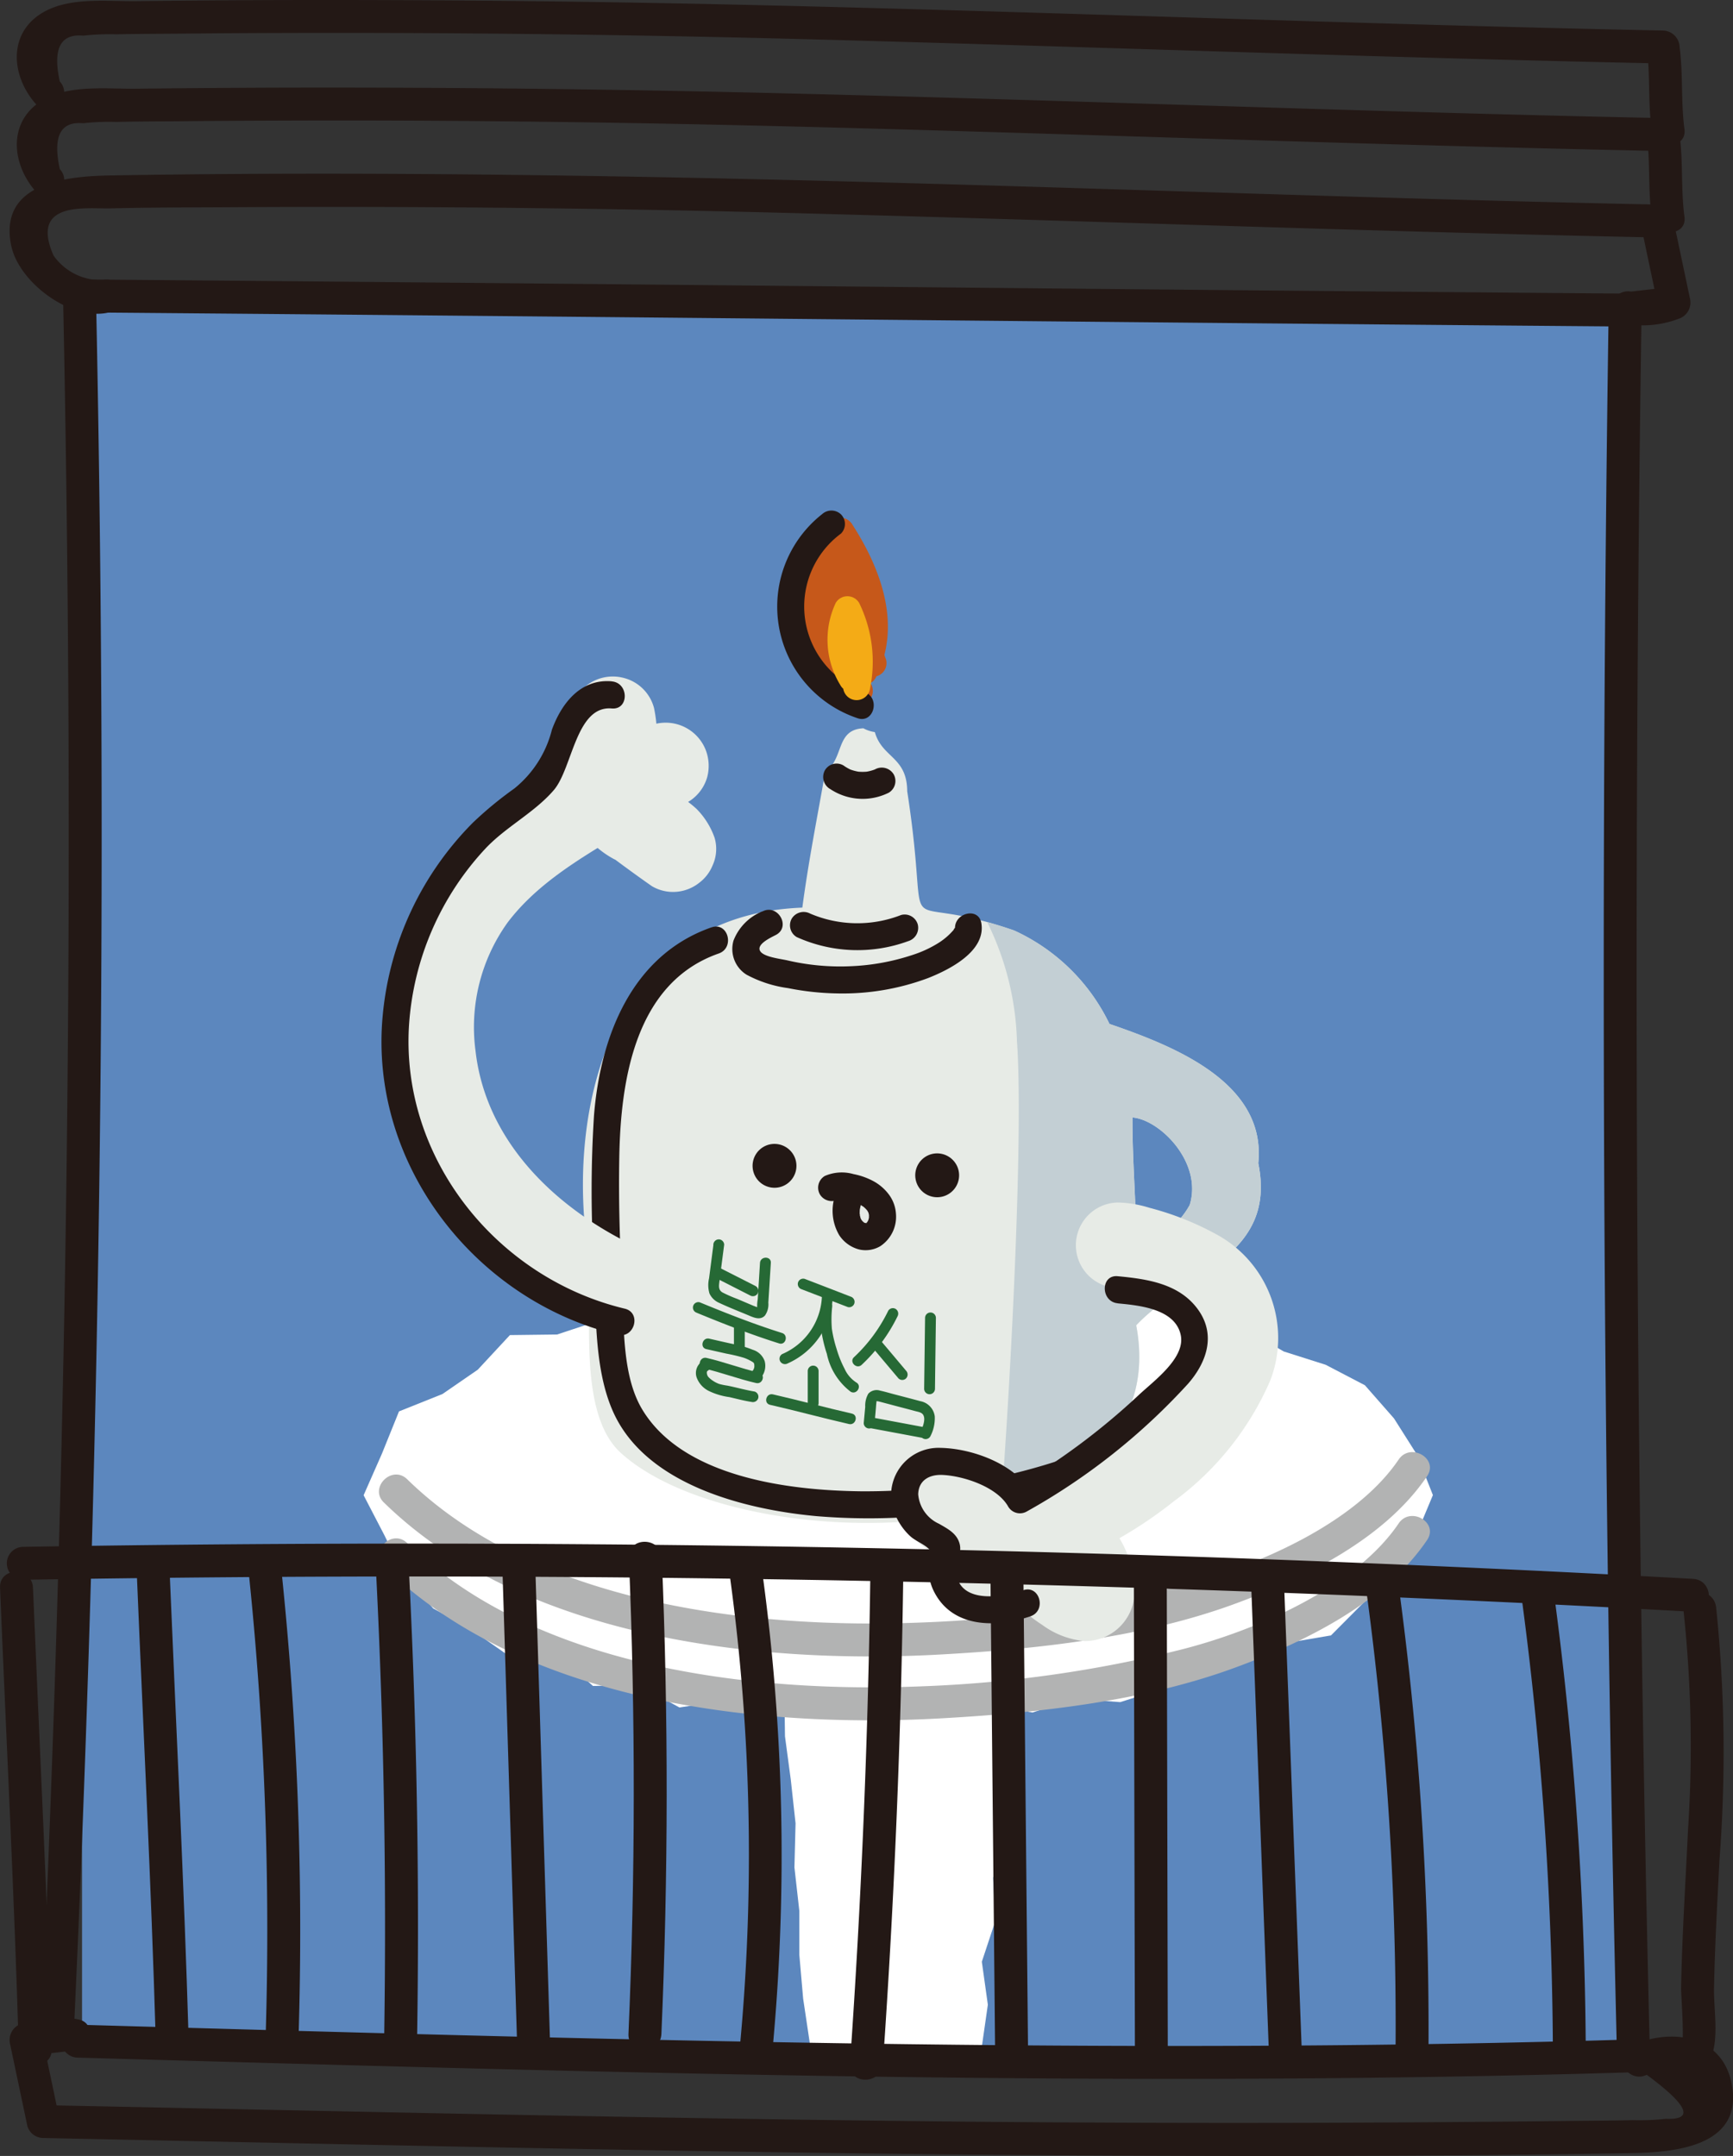<svg xmlns="http://www.w3.org/2000/svg" xmlns:xlink="http://www.w3.org/1999/xlink" width="101.719" height="126.536" viewBox="0 0 101.719 126.536">
  <rect x="0" y="0" width="101.719" height="126.536" fill="#333333" stroke="none"/>
  <defs>
    <clipPath id="clip-path">
      <rect id="사각형_1845" data-name="사각형 1845" width="90.202" height="102.598" fill="none"/>
    </clipPath>
  </defs>
  <g id="그룹_1808" data-name="그룹 1808" transform="translate(5781.528 576.349)">
    <path id="패스_2036" data-name="패스 2036" d="M46.15,121.214c.373,9.027.836,18.055,1.1,27.084.037,1.241,1.969,1.245,1.933,0-.266-9.03-.726-18.057-1.1-27.084-.051-1.238-1.984-1.245-1.933,0" transform="translate(-5827.676 -604.378)" fill="#231815"/>
    <path id="패스_2037" data-name="패스 2037" d="M86.994,121.673a74.57,74.57,0,0,1,.292,12.988c-.1,2.086-.222,4.17-.312,6.256-.044,1.043-.083,2.086-.1,3.132-.007.341.224,3.28.01,3.439-.987.734-.024,2.41.975,1.669,1.5-1.111.916-3.475.948-5.108.049-2.525.193-5.045.322-7.565a82.584,82.584,0,0,0-.2-14.811c-.156-1.216-2.091-1.231-1.933,0" transform="translate(-5769.73 -603.699)" fill="#231815"/>
    <g id="그룹_1050" data-name="그룹 1050" transform="translate(-5776.713 -558.332)" clip-path="url(#clip-path)">
      <rect id="사각형_1844" data-name="사각형 1844" width="90.202" height="102.598" transform="translate(0 0.002)" fill="#5c87be"/>
      <path id="패스_2191" data-name="패스 2191" d="M117.662,126.391l-.992,2.374-1.211,2.223-1.894,1.743-1.884,1.894-2.676.458-2.432.8-2.357,1.014-2.432.865-2.476.78-2.649-.2-2.5.809-2.625-.463-2.542.746-2.591-.485-2.569-.076-2.6.375-2.579-.158-2.515-.648-2.7.414-2.376-1.3-2.7.037-2.106-1.867-2.822.107-2.164-1.516-2.288-1.277-1.735-1.986-1.119-2.291-1.228-2.364,1.077-2.444,1-2.476,2.549-1.019,2.074-1.428L63.486,117l2.769-.034,2.415-.8,2.488-.563,2.374-1.172,2.613.007,2.52-.619,2.549-.5,2.6-.085L86.4,112.9l2.583.617,2.62-.5,2.525.841,2.549.38,2.483.736,2.722-.363,2.53.641,2.264,1.421,2.232,1.289,2.462.782,2.3,1.2,1.708,1.947,1.34,2.113Z" transform="translate(-38.372 -56.659)" fill="#fff" fill-rule="evenodd"/>
      <path id="패스_2192" data-name="패스 2192" d="M64.753,120.06l-.134,2.552.271,2.547.753,2.52.034,2.574.341,2.549.28,2.561-.066,2.586.288,2.561,0,2.574.224,2.569.383,2.559.09,2.591.141,2.752,2.447-.188,2.262-.144,2.267-.046,2.12.046.066-2.337.712-2.418.353-2.459-.353-2.522.8-2.415-.141-2.51.67-2.432.046-2.491-.122-2.5.685-2.435-.1-2.513.144-2.5.292-2.369-2.34-.509-2.459-.3-2.525.378-2.44-.753-2.525.224Z" transform="translate(-24.418 -46.367)" fill="#fff" fill-rule="evenodd"/>
      <path id="패스_2193" data-name="패스 2193" d="M55.564,121.894c8.121,7.933,21.815,9.515,32.612,8.925,5.7-.312,11.908-.989,17.294-2.961,4.092-1.5,8.818-3.8,11.326-7.509.7-1.031-.975-2-1.669-.975-2.564,3.79-8.408,6.285-12.678,7.382a73.743,73.743,0,0,1-15.322,2.179c-9.966.4-22.7-1.089-30.194-8.408-.892-.868-2.259.5-1.367,1.367" transform="translate(-37.848 -47.979)" fill="#b2b3b3"/>
      <path id="패스_2194" data-name="패스 2194" d="M55.564,120.356c8.121,7.933,21.815,9.515,32.612,8.925,5.7-.312,11.908-.989,17.294-2.961,4.092-1.5,8.818-3.8,11.326-7.509.7-1.031-.975-2-1.669-.975-2.564,3.79-8.408,6.285-12.678,7.382A73.743,73.743,0,0,1,87.126,127.4c-9.966.4-22.7-1.089-30.194-8.408-.892-.868-2.259.5-1.367,1.367" transform="translate(-37.848 -50.19)" fill="#b2b3b3"/>
      <path id="패스_2195" data-name="패스 2195" d="M99.827,125.5c.485-4.762-5.016-6.895-8.735-8.174a11.5,11.5,0,0,0-5.6-5.486c-7.421-2.583-4.76,1.6-6.271-8.174-.012-2.037-1.47-1.945-1.9-3.471a2.006,2.006,0,0,1-.673-.224c-1.643.078-1.114,1.757-2.24,2.574-.473,2.691-.968,5.152-1.343,7.952-11.14.417-13.95,11.674-12.542,20.492.212,3.334-.634,9.035,1.791,11.421,7.024,6.6,32.936,6.327,30.348-7.389,2.915-3.1,8.282-4.051,7.165-9.52M95.8,127.96a4.779,4.779,0,0,1-3.134,2.352c-.01-2.737-.234-4.9-.224-7.5,1.635.134,4.138,2.666,3.358,5.15" transform="translate(-30.787 -75.244)" fill="#e7ebe6"/>
      <path id="패스_2196" data-name="패스 2196" d="M78.67,128.3c2.915-3.1,8.282-4.048,7.165-9.517.485-4.762-5.016-6.895-8.735-8.174a11.5,11.5,0,0,0-5.6-5.486c-.6-.207-1.106-.361-1.579-.49a16.792,16.792,0,0,1,1.75,7c.368,5.133-.288,18.691-.929,27.213C76,137.289,79.73,133.928,78.67,128.3M81.8,121.25A4.779,4.779,0,0,1,78.67,123.6c-.01-2.737-.234-4.9-.224-7.5,1.635.136,4.138,2.669,3.358,5.152" transform="translate(-16.795 -68.534)" fill="#c3cfd4"/>
      <path id="패스_2197" data-name="패스 2197" d="M66.361,102.3a3.433,3.433,0,0,0,3.461.232.8.8,0,0,0,.285-1.087.816.816,0,0,0-1.087-.285c-.037.017-.076.037-.112.051l.19-.08a2.6,2.6,0,0,1-.673.183c.071-.01.139-.019.21-.027a2.9,2.9,0,0,1-.7,0l.21.027a2.8,2.8,0,0,1-.673-.18l.19.08a2.823,2.823,0,0,1-.5-.283.794.794,0,0,0-1.087.285.817.817,0,0,0,.285,1.087" transform="translate(-22.472 -74.024)" fill="#231815"/>
      <path id="패스_2198" data-name="패스 2198" d="M65.562,105.859a8.66,8.66,0,0,0,6.554.239.816.816,0,0,0,.556-.977.8.8,0,0,0-.977-.556,7.055,7.055,0,0,1-5.33-.078.82.82,0,0,0-1.087.285.8.8,0,0,0,.285,1.087" transform="translate(-23.618 -68.88)" fill="#231815"/>
      <path id="패스_2199" data-name="패스 2199" d="M67.437,104.791c-4.7,1.64-6.532,6.434-6.9,11.043a69.422,69.422,0,0,0,0,8.808c.129,2.725-.017,6.061,1.133,8.606,1.923,4.26,7.706,5.71,11.906,6.1A37.1,37.1,0,0,0,90.99,136.6c.933-.383.524-1.92-.424-1.531a36.637,36.637,0,0,1-14.392,2.822c-4.177-.051-10.419-.809-12.815-4.818-1.228-2.057-1.048-5.142-1.182-7.472-.136-2.432-.2-4.874-.156-7.312.08-4.514.924-10.246,5.837-11.962.96-.336.548-1.872-.422-1.533" transform="translate(-30.487 -68.382)" fill="#231815"/>
      <path id="패스_2200" data-name="패스 2200" d="M66.818,110.992a1.287,1.287,0,1,1-1.533-.985,1.29,1.29,0,0,1,1.533.985" transform="translate(-24.915 -60.857)" fill="#231815"/>
      <path id="패스_2201" data-name="패스 2201" d="M70.736,111.22a1.287,1.287,0,1,1-1.533-.985,1.29,1.29,0,0,1,1.533.985" transform="translate(-19.285 -60.529)" fill="#231815"/>
      <path id="패스_2202" data-name="패스 2202" d="M67.045,112.236c.146-.076-.136.029-.032.017l.022-.007c.085-.017.063-.017-.066,0a.678.678,0,0,0,.2,0c.041,0,.288.029.139.01s.1.015.134.022a4.561,4.561,0,0,1,.777.222c-.239-.088-.032-.012.027.017s.112.061.168.1.1.061.141.093c.127.085-.122-.1-.044-.034.029.029.063.056.093.085.046.044.088.09.129.137s.056.1-.046-.061c.015.024.034.046.049.068.032.049.056.1.085.151.049.083-.073-.21-.032-.08l.032.1c.012.044.017.09.027.134-.066-.256-.012-.1-.01-.02,0,.051,0,.1,0,.156,0,.117.01-.1.017-.107-.01,0-.017.088-.02.1-.012.051-.027.1-.044.151-.046.156.093-.188.01-.02-.024.046-.051.088-.076.132s-.071.1.015-.015.012-.02-.012.007c-.068.071-.171.107.029-.01-.041.024-.085.049-.122.076-.076.049.188-.063.1-.041-.024,0-.051.017-.076.024a.636.636,0,0,0-.066.015c.19-.061.168-.017.068-.017a.465.465,0,0,0-.083,0c.144-.029.168.034.09.01-.032-.01-.066-.019-.1-.027-.1-.024.185.1.056.024a.949.949,0,0,0-.141-.085c.119.037.124.1.046.034-.027-.024-.051-.049-.076-.076s-.1-.129-.022-.015-.01-.017-.024-.041-.037-.061-.054-.093-.068-.149-.012-.022,0,0,0-.024c-.015-.046-.022-.1-.037-.144-.017-.066.017-.1,0,.054,0-.049-.01-.107-.01-.156a2.394,2.394,0,0,1,.01-.266c.012-.156,0,.054-.007.054l.032-.158a3.881,3.881,0,0,1,.173-.565.8.8,0,0,0-.556-.977.814.814,0,0,0-.977.556,2.824,2.824,0,0,0,.127,2.632,2.005,2.005,0,0,0,1.148.829,1.694,1.694,0,0,0,1.258-.188,2.07,2.07,0,0,0,.921-1.894,2.111,2.111,0,0,0-.387-1.1,2.8,2.8,0,0,0-.929-.819,4.142,4.142,0,0,0-1.177-.419,2.5,2.5,0,0,0-1.684.11.8.8,0,0,0-.285,1.087.814.814,0,0,0,1.087.285" transform="translate(-22.649 -59.873)" fill="#231815"/>
      <path id="패스_2203" data-name="패스 2203" d="M77.6,116.4c.127,0,.431.049-.08-.024-.612-.09.283.073.426.107.473.119.938.273,1.4.434.275.1.551.195.819.307-.366-.154.331.161.353.173.232.117.451.256.675.385.495.283-.09-.173.3.229,0,0,.519.568.256.266.261.3.056,0,.195.395.063.31.08.363.056.158l.015.283s-.085.819-.019.456a4.5,4.5,0,0,1-.232.814c.076-.2-.227.441-.283.541a11.224,11.224,0,0,1-1.911,2.442q-.567.592-1.177,1.136-.3.274-.621.534c.015-.012-.582.458-.349.283a19.623,19.623,0,0,1-5.674,2.986A2.561,2.561,0,0,0,70,131.392a2.533,2.533,0,0,0,3.083,1.75,25,25,0,0,0,7.811-4.216,17.35,17.35,0,0,0,5.654-7.078,6.919,6.919,0,0,0-3.159-8.591,17.056,17.056,0,0,0-3.938-1.56,6.7,6.7,0,0,0-1.85-.307,2.507,2.507,0,0,0,0,5.013" transform="translate(-16.81 -58.83)" fill="#e7ebe6"/>
      <path id="패스_2204" data-name="패스 2204" d="M70.63,129.884c-4.9-2.15-9.4-6.166-10.034-11.772a10.528,10.528,0,0,1,1.884-7.533c1.772-2.347,4.436-3.87,6.909-5.357,2.761-1.662.244-6-2.53-4.328-3.154,1.9-6.29,3.9-8.518,6.9a15.123,15.123,0,0,0-2.759,10.321c.685,7.348,5.922,13.2,12.517,16.1a2.587,2.587,0,0,0,3.429-.9,2.526,2.526,0,0,0-.9-3.429" transform="translate(-37.5 -74.453)" fill="#e7ebe6"/>
      <path id="패스_2205" data-name="패스 2205" d="M64.526,103.738a3.678,3.678,0,0,1,.024-.714c-.029.222-.061.444-.09.665a3.8,3.8,0,0,1,.224-.8c-.083.2-.168.4-.251.6a3.811,3.811,0,0,1,.419-.721c-.132.171-.263.339-.392.509.076-.1.151-.183.234-.271Q62.6,102.447,60.5,101.9c.017.09.032.18.044.273l-.088-.668a5.444,5.444,0,0,1-.007,1.379l.09-.665a12.514,12.514,0,0,0-.378,2.1,3.137,3.137,0,0,0,2.342,3,4.161,4.161,0,0,0,2.52-.256c.777-.3,1.545-.624,2.3-.972a2.48,2.48,0,0,0,1.15-1.5,2.581,2.581,0,0,0-.124-1.63,2.528,2.528,0,0,0-2.959-1.453,9.925,9.925,0,0,0-4.709,2.588,2.543,2.543,0,0,0-.734,1.772,2.417,2.417,0,0,0,.734,1.772c1.484,1.163,2.99,2.3,4.533,3.38a2.445,2.445,0,0,0,1.265.341A2.471,2.471,0,0,0,68,110.821a2.4,2.4,0,0,0,.773-1,2.323,2.323,0,0,0,.127-1.633,4.536,4.536,0,0,0-1.055-1.694,5.656,5.656,0,0,0-1.158-.834,13.027,13.027,0,0,1-1.645-.86l.507.392a2.326,2.326,0,0,1-.346-.329c.129.168.261.339.392.507a1.867,1.867,0,0,1-.21-.339c.085.2.168.4.253.6-.012-.024-.022-.051-.032-.076a2.742,2.742,0,0,0-1.153-1.5,2.51,2.51,0,0,0-3.429.9,2.431,2.431,0,0,0-.251,1.933,4.442,4.442,0,0,0,1.046,1.7,5.518,5.518,0,0,0,1.192.855,11.207,11.207,0,0,1,1.674.887c-.171-.129-.339-.261-.507-.39a2.327,2.327,0,0,1,.336.339c-.132-.168-.263-.336-.392-.507a2.246,2.246,0,0,1,.163.278c-.085-.2-.168-.4-.253-.6l.032.076,3.683-2.83q-1.751-1.232-3.444-2.535c.171.129.339.261.507.392l-.58-.453v3.544a7.834,7.834,0,0,1,.66-.578l-.507.392a7.862,7.862,0,0,1,1.626-.951c-.2.085-.4.171-.6.253a8.01,8.01,0,0,1,1.316-.414l-1.93-4.582c-.268.124-.539.244-.812.361l.6-.253a8.005,8.005,0,0,1-1.735.619c.222-.032.446-.061.668-.09a1.736,1.736,0,0,1-.3,0l.665.09a.755.755,0,0,1-.18-.046c.2.085.4.168.6.253a.622.622,0,0,1-.158-.1c.171.132.339.261.507.392-.022-.022-.044-.046-.068-.068.132.168.263.339.392.507a.615.615,0,0,1-.1-.178c.085.2.168.4.253.6-.01-.032-.019-.066-.027-.1l.09.665a1.377,1.377,0,0,1,0-.317l-.088.665c.037-.232.11-.451.168-.68a8.946,8.946,0,0,0,.217-1.345,7.634,7.634,0,0,0-.146-2.181,2.467,2.467,0,0,0-1.75-1.75,2.506,2.506,0,0,0-2.44.643,5.846,5.846,0,0,0-1.635,4.282,2.652,2.652,0,0,0,.734,1.772,2.507,2.507,0,0,0,4.28-1.772" transform="translate(-31.77 -77.029)" fill="#e7ebe6"/>
      <path id="패스_2206" data-name="패스 2206" d="M75.585,120.043a5.787,5.787,0,0,0-3.029-2.313c-1.465-.487-3.524-.314-4.358,1.163a2.845,2.845,0,0,0,.224,3.181,4.59,4.59,0,0,0,1.6,1.241c.444.236.89.473,1.333.707l.668.356c.1.049.2.1.295.156.59.314-.129.073-.414-.5l-.344-1.267.01.124.09-.67c.19-.373.236-.475.134-.307-.041.066-.085.132-.129.2-.076.117-.156.236-.234.351-.171.261-.341.519-.512.777a2.513,2.513,0,0,0,.9,3.432,6.212,6.212,0,0,0,.843.327,3.518,3.518,0,0,0,2.661-.5,5.085,5.085,0,0,0,1.282-1.331c.073-.1.146-.2.212-.3.107-.154.051-.083-.173.21q.457-.461-.714.412H74.6c-.887-.2-1.528-1.4-1.046-.685.078.117.158.224.241.334a10.578,10.578,0,0,0,.841,1.021,9.249,9.249,0,0,0,1.56,1.265,4.934,4.934,0,0,0,2.479.941,2.91,2.91,0,0,0,2.925-2.883,6.139,6.139,0,0,0-4.867-5.983,2.692,2.692,0,0,0-1.933.249,2.568,2.568,0,0,0-1.15,1.5,2.536,2.536,0,0,0,1.75,3.083,3.244,3.244,0,0,1,.478.115c.1.032.463.175.044,0-.392-.163-.11-.039-.022,0,.11.063.561.383.207.1s.122.127.207.212c.019.022.141.19.163.188-.037,0-.358-.512-.168-.217.088.141.168.283.251.424.168.3-.117-.212-.1-.263a1.559,1.559,0,0,0,.1.292,3.544,3.544,0,0,1,.11.541l-.088-.67a2.238,2.238,0,0,1,0,.478l.09-.665c.158-.278.319-.553.478-.829.368-.214.736-.431,1.106-.646-.039.012-.078.029-.119.039l.668-.088-.127,0,.665.09c-.249-.068-.175-.029.222.119-.083-.039-.163-.078-.246-.122q-.183-.091-.358-.2c-.117-.071-.229-.149-.344-.219-.212-.154-.151-.1.175.146-.071-.059-.141-.115-.21-.173a7.247,7.247,0,0,1-.585-.575c-.061-.068-.119-.139-.178-.21.251.327.3.388.144.178-.073-.11-.149-.229-.224-.339a3.1,3.1,0,0,0-1.75-1.384,2.891,2.891,0,0,0-2.705.707,5.531,5.531,0,0,0-.916,1.153c-.273.417.395-.378.024-.046.344-.239.4-.292.18-.158.4-.146.473-.2.222-.151l.665-.085-.127,0q.333.048.665.088c.119.059.239.119.358.18l.9,3.427a11.25,11.25,0,0,0,1.089-1.794,2.917,2.917,0,0,0-1.34-3.69c-.531-.3-1.087-.575-1.63-.863l-.887-.47a4.337,4.337,0,0,0-.446-.234.8.8,0,0,0-.1-.063,1.7,1.7,0,0,1,.792,1.038l.088.668.007-.1c-.115.424-.227.843-.341,1.267l-1.184.916-.665.088a2.9,2.9,0,0,1,.756.007c-.224-.029-.446-.061-.668-.09.175.029.336.076.507.119.246.088.166.054-.234-.107.078.039.154.083.229.124s.149.1.219.144c-.331-.266-.4-.312-.207-.144.441.5-.219-.363.027,0a2.7,2.7,0,0,0,1.5,1.153,2.51,2.51,0,0,0,2.83-3.685" transform="translate(-19.823 -50.067)" fill="#e7ebe6"/>
      <path id="패스_2207" data-name="패스 2207" d="M80.908,114.757c1.253.117,3.4.319,3.7,1.891.251,1.338-1.613,2.681-2.457,3.475a40.219,40.219,0,0,1-7.39,5.481l1.087.285c-.943-1.7-3.49-2.62-5.352-2.652a2.784,2.784,0,0,0-2.654,3.917,3.616,3.616,0,0,0,.838,1.226c.331.324.865.5,1.165.816.273.288-.027.731-.037,1.145a2.859,2.859,0,0,0,.307,1.321c1.085,2.164,3.663,2.142,5.662,1.462.965-.327.551-1.862-.422-1.531-1.177.4-3.661.848-3.943-1-.09-.6.373-1.094.214-1.716s-.707-.892-1.211-1.184a2.084,2.084,0,0,1-1.223-1.735c.024-.829.67-1.172,1.445-1.131,1.265.066,3.2.717,3.839,1.86a.8.8,0,0,0,1.087.285,37.524,37.524,0,0,0,9.478-7.509c1.072-1.233,1.628-2.817.619-4.282-1.087-1.572-2.988-1.852-4.755-2.018-1.019-.1-1.011,1.494,0,1.589" transform="translate(-20.113 -56.277)" fill="#231815"/>
      <path id="패스_2208" data-name="패스 2208" d="M69.254,104.364a5.756,5.756,0,0,1-.946-8.111l-1.248-.161c1.382,2.14,2.654,4.938,1.362,7.426l1.248-.161a5.334,5.334,0,0,1-1.86-5.659q-.662.175-1.328.349c1.319,1.2,1.121,3.239.972,4.848h1.589l-.007-4.112L67.475,99a41.94,41.94,0,0,0,1.409,4.655.813.813,0,0,0,.977.553.8.8,0,0,0,.556-.977,41.9,41.9,0,0,1-1.409-4.653.8.8,0,0,0-1.56.21l.007,4.112a.8.8,0,0,0,1.589,0c.19-2.057.219-4.462-1.438-5.971a.8.8,0,0,0-1.328.351,6.879,6.879,0,0,0,2.269,7.207.807.807,0,0,0,1.248-.161c1.574-3.029.361-6.363-1.362-9.03a.8.8,0,0,0-1.248-.161,7.276,7.276,0,0,0,1.267,10.607.8.8,0,0,0,1.087-.285.814.814,0,0,0-.285-1.087" transform="translate(-23.225 -82.535)" fill="#c6581a"/>
      <path id="패스_2209" data-name="패스 2209" d="M67.478,94.951A6.906,6.906,0,0,0,69.56,106.91c.965.346,1.379-1.187.422-1.533a5.326,5.326,0,0,1-1.379-9.3.8.8,0,0,0,0-1.124.812.812,0,0,0-1.124,0" transform="translate(-24.055 -82.779)" fill="#231815"/>
      <path id="패스_2210" data-name="패스 2210" d="M68.192,101.183c-.09-.144-.166-.292-.244-.441s.024.08-.034-.076c-.034-.09-.066-.18-.1-.273-.041-.139-.078-.278-.107-.419,0-.034-.046-.329-.027-.146-.007-.073-.015-.144-.02-.217a4.282,4.282,0,0,1,0-.468c0-.085.01-.168.017-.253.022-.232-.032.154.012-.073a4.251,4.251,0,0,1,.117-.492c.02-.068.041-.136.068-.2.015-.046.032-.09.051-.136-.034.08-.032.078,0-.007H66.559c.046.1.093.188.134.285-.056-.129.037.1.037.1.066.171.124.346.175.522s.1.353.132.534q.029.135.051.271l.02.117c-.012-.083-.01-.076,0,.022a7.165,7.165,0,0,1,.039,1.1c-.007.183-.022.366-.046.548.02-.141-.012.071-.017.1-.019.1-.039.2-.063.307a.795.795,0,0,0,1.533.422,7.855,7.855,0,0,0-.621-5.125.8.8,0,0,0-1.372,0,5.085,5.085,0,0,0,.261,4.811.795.795,0,1,0,1.372-.8" transform="translate(-22.322 -79.819)" fill="#f4ab16"/>
      <path id="패스_2211" data-name="패스 2211" d="M68.848,98.845c-1.816-.156-2.942,1.282-3.51,2.842a6.442,6.442,0,0,1-2.206,3.449,21.917,21.917,0,0,0-2.427,2,18.453,18.453,0,0,0-5.3,11.345c-.807,8.686,5.418,16.717,13.787,18.717.994.239,1.418-1.294.424-1.533-7.514-1.8-13.163-8.825-12.664-16.648a16.82,16.82,0,0,1,4.5-10.373c1.209-1.277,2.864-2.094,4-3.417,1.1-1.287,1.289-4.969,3.4-4.789,1.019.088,1.014-1.5,0-1.589" transform="translate(-37.759 -76.874)" fill="#231815"/>
      <path id="패스_2212" data-name="패스 2212" d="M65.544,104.438a3.027,3.027,0,0,0-1.689,1.711,1.776,1.776,0,0,0,.76,2,7.161,7.161,0,0,0,2.435.79,15.88,15.88,0,0,0,2.878.312,14.317,14.317,0,0,0,5.345-.9c1.267-.5,3.4-1.577,3.129-3.22-.163-1.007-1.7-.58-1.533.422.024-.193-.012-.2-.107-.015-.09.1-.183.2-.28.29a3.849,3.849,0,0,1-.636.485,6.749,6.749,0,0,1-1.477.678,13.192,13.192,0,0,1-3.624.663,13.685,13.685,0,0,1-3.726-.341c-.368-.088-1.336-.188-1.579-.517-.31-.417.636-.836.907-.98.9-.48.1-1.852-.8-1.372" transform="translate(-25.616 -68.963)" fill="#231815"/>
      <path id="패스_2213" data-name="패스 2213" d="M63.507,112.593l-.256,1.974a1.755,1.755,0,0,0,.024.885,1.1,1.1,0,0,0,.58.556c.595.28,1.214.517,1.818.773.283.119.612.229.858-.032a1.14,1.14,0,0,0,.2-.76q.073-1.163.146-2.33c.027-.409-.609-.407-.636,0q-.066,1.067-.132,2.133a2.34,2.34,0,0,0-.034.468.117.117,0,0,1-.017.058c-.015.029,0,.017.056-.039a2.47,2.47,0,0,0-.234-.093l-.987-.419a7.849,7.849,0,0,1-.855-.375c-.273-.161-.2-.434-.171-.707l.271-2.091a.32.32,0,0,0-.319-.317.324.324,0,0,0-.317.317" transform="translate(-26.448 -57.554)" fill="#266935"/>
      <path id="패스_2214" data-name="패스 2214" d="M63.43,113.528l2.14,1.089a.318.318,0,0,0,.319-.551q-1.068-.545-2.137-1.087a.325.325,0,0,0-.436.115.32.32,0,0,0,.115.434" transform="translate(-26.351 -56.6)" fill="#266935"/>
      <path id="패스_2215" data-name="패스 2215" d="M63.071,114.418c1.587.653,3.188,1.28,4.826,1.794.392.124.558-.49.171-.612-1.64-.517-3.239-1.143-4.828-1.8a.318.318,0,0,0-.168.614" transform="translate(-26.981 -55.382)" fill="#266935"/>
      <path id="패스_2216" data-name="패스 2216" d="M63.824,114.576v1.206a.318.318,0,1,0,.636,0v-1.206a.318.318,0,0,0-.636,0" transform="translate(-25.56 -54.704)" fill="#266935"/>
      <path id="패스_2217" data-name="패스 2217" d="M63.291,115.286l1.182.266a9.62,9.62,0,0,1,1.024.244,2.394,2.394,0,0,1,.344.149,1.748,1.748,0,0,1,.185.107c.024.017,0-.007.029.022l.034.034c-.022-.024.01.044,0,0a.638.638,0,0,1,.024.1c0-.041,0,.027,0,.039a.558.558,0,0,1,0,.09.475.475,0,0,1-.08.2.318.318,0,0,0,.451.448,1.082,1.082,0,0,0,.241-.98,1.066,1.066,0,0,0-.707-.68,5.8,5.8,0,0,0-1.143-.334c-.47-.1-.938-.21-1.409-.317-.4-.088-.568.524-.168.614" transform="translate(-26.653 -54.123)" fill="#266935"/>
      <path id="패스_2218" data-name="패스 2218" d="M63.228,115.751c1.041.236,2.04.624,3.081.86.4.093.568-.522.168-.612-1.041-.239-2.04-.624-3.081-.863-.4-.09-.568.524-.168.614" transform="translate(-26.744 -53.456)" fill="#266935"/>
      <path id="패스_2219" data-name="패스 2219" d="M63.28,115.242a.816.816,0,0,0-.336.933,1.43,1.43,0,0,0,.738.816,4,4,0,0,0,1.192.353c.431.1.858.214,1.3.283a.327.327,0,0,0,.39-.222.319.319,0,0,0-.222-.39c-.358-.059-.709-.146-1.063-.229-.171-.041-.344-.08-.517-.115a3.764,3.764,0,0,1-.492-.1,1.741,1.741,0,0,1-.385-.2,1.347,1.347,0,0,1-.256-.219.413.413,0,0,1-.083-.244.172.172,0,0,1,.017-.08c-.01.027.034-.037,0,0,.041-.039-.02,0,.039-.032.349-.212.029-.763-.322-.548" transform="translate(-26.874 -53.362)" fill="#266935"/>
      <path id="패스_2220" data-name="패스 2220" d="M65.595,113.85q1.349.519,2.7,1.041a.317.317,0,0,0,.39-.222.322.322,0,0,0-.222-.39q-1.345-.523-2.7-1.043a.32.32,0,0,0-.39.224.324.324,0,0,0,.222.39" transform="translate(-23.351 -56.196)" fill="#266935"/>
      <path id="패스_2221" data-name="패스 2221" d="M67.406,113.853a3.846,3.846,0,0,1-2.33,3.332.318.318,0,0,0-.112.434.325.325,0,0,0,.434.115,4.463,4.463,0,0,0,2.644-3.88c.015-.409-.621-.409-.636,0" transform="translate(-23.981 -55.729)" fill="#266935"/>
      <path id="패스_2222" data-name="패스 2222" d="M65.953,114.074a7.063,7.063,0,0,0,0,1.436,8,8,0,0,0,.322,1.345,3.751,3.751,0,0,0,1.4,2.223c.361.2.68-.351.322-.548a1.871,1.871,0,0,1-.682-.8,6.325,6.325,0,0,1-.468-1.165,7.307,7.307,0,0,1-.278-1.182,6.732,6.732,0,0,1,.02-1.311c.024-.409-.612-.407-.636,0" transform="translate(-22.557 -55.411)" fill="#266935"/>
      <path id="패스_2223" data-name="패스 2223" d="M65.6,115.635v1.879a.318.318,0,0,0,.636,0v-1.879a.318.318,0,0,0-.636,0" transform="translate(-23.004 -53.183)" fill="#266935"/>
      <path id="패스_2224" data-name="패스 2224" d="M64.828,116.628c1.55.353,3.083.773,4.633,1.128.4.09.568-.524.168-.614-1.55-.353-3.083-.773-4.633-1.128-.4-.09-.568.524-.168.614" transform="translate(-24.444 -52.194)" fill="#266935"/>
      <path id="패스_2225" data-name="패스 2225" d="M68.78,114.089a9.256,9.256,0,0,1-2.006,2.72c-.3.28.151.729.448.451a9.757,9.757,0,0,0,2.106-2.849.328.328,0,0,0-.115-.436.32.32,0,0,0-.434.115" transform="translate(-21.462 -55.172)" fill="#266935"/>
      <path id="패스_2226" data-name="패스 2226" d="M67.208,115.194q.768.914,1.538,1.825a.316.316,0,0,0,.448,0,.325.325,0,0,0,0-.448q-.768-.914-1.538-1.825a.316.316,0,0,0-.448,0,.325.325,0,0,0,0,.448" transform="translate(-20.826 -54.138)" fill="#266935"/>
      <path id="패스_2227" data-name="패스 2227" d="M68.459,114.349q-.026,2.08-.054,4.16a.318.318,0,0,0,.636,0q.026-2.08.054-4.16a.318.318,0,0,0-.636,0" transform="translate(-18.977 -55.016)" fill="#266935"/>
      <path id="패스_2228" data-name="패스 2228" d="M67.586,117.837c.027-.285.054-.568.078-.853.012-.132.017-.263.037-.395l.019-.088c-.015-.01-.049.022-.034.037a.754.754,0,0,0,.149.032c.063.017.127.034.188.049.136.037.271.073.407.107.258.071.519.139.78.207s.519.136.78.207c.156.041.363.068.453.219.154.258-.02.687-.132.943a.325.325,0,0,0,.115.434.318.318,0,0,0,.434-.115,2.3,2.3,0,0,0,.261-1.175,1.042,1.042,0,0,0-.848-.892c-.526-.144-1.055-.278-1.582-.417-.253-.068-.509-.144-.768-.2a.668.668,0,0,0-.7.175,1.406,1.406,0,0,0-.183.775l-.088.951a.318.318,0,0,0,.636,0" transform="translate(-21.07 -52.334)" fill="#266935"/>
      <path id="패스_2229" data-name="패스 2229" d="M67.2,117.179l3.21.6a.318.318,0,0,0,.168-.614q-1.6-.3-3.21-.6a.329.329,0,0,0-.39.224.318.318,0,0,0,.222.39" transform="translate(-21.047 -51.399)" fill="#266935"/>
    </g>
    <path id="패스_2230" data-name="패스 2230" d="M48.676,91.093c30.067.244,60.132.582,90.2.826a.967.967,0,0,0,0-1.933c-30.065-.241-60.13-.582-90.2-.826a.967.967,0,0,0,0,1.933" transform="translate(-5825.387 -649.107)" fill="#231815"/>
    <path id="패스_2231" data-name="패스 2231" d="M85.05,90.739q-.738,50.53.483,101.062a.967.967,0,0,0,1.933,0q-1.225-50.523-.483-101.062a.967.967,0,0,0-1.933,0" transform="translate(-5772.168 -648.178)" fill="#231815"/>
    <path id="패스_2232" data-name="패스 2232" d="M48.562,133.121c30.616.863,61.188,1.8,91.816.846,1.238-.037,1.245-1.969,0-1.93-30.628.953-61.2.015-91.816-.848a.967.967,0,0,0,0,1.933" transform="translate(-5825.548 -588.706)" fill="#231815"/>
    <path id="패스_2233" data-name="패스 2233" d="M50.384,131.13a5.919,5.919,0,0,0-3.3.258,1,1,0,0,0-.675,1.189q.508,2.406,1.014,4.809a.976.976,0,0,0,.931.709c20.463.417,40.925.916,61.392,1.024,10.629.056,21.262.049,31.89-.139,2.637-.046,6.544-.451,5.818-4.094-.58-2.9-3.685-3.273-5.956-2.169-1.119.546-.139,2.211.975,1.669q3.648,2.691,1.119,2.583a14.149,14.149,0,0,1-1.955.078c-1.189.032-2.384.032-3.573.046q-3.177.037-6.354.061-6.028.051-12.059.054-11.523.011-23.048-.139c-16.085-.2-32.166-.58-48.249-.9q.468.355.931.709-.5-2.406-1.014-4.811l-.673,1.189,2.276-.261c1.216.2,1.74-1.662.514-1.862" transform="translate(-5827.346 -588.962)" fill="#231815"/>
    <path id="패스_2234" data-name="패스 2234" d="M141.034,95.391a5.919,5.919,0,0,0,3.3-.258,1,1,0,0,0,.675-1.189q-.508-2.406-1.014-4.809a.976.976,0,0,0-.931-.709C123.208,88.016,103.363,87.16,83.5,86.8c-10.4-.19-20.813-.261-31.218-.083-2.635.046-6.541.453-5.815,4.094.444,2.225,3.639,4.57,5.869,3.912a.966.966,0,0,0-.514-1.862,3.4,3.4,0,0,1-2.866-1.445c-1.411-3.22,1.911-2.732,3.327-2.766,2.342-.058,4.687-.054,7.026-.068q6.006-.037,12.015,0,11.673.073,23.346.407c16.134.431,32.261,1.038,48.4,1.37q-.468-.355-.931-.709.5,2.405,1.014,4.811l.673-1.189-2.276.261c-1.216-.2-1.74,1.662-.514,1.862" transform="translate(-5827.343 -652.769)" fill="#231815"/>
    <path id="패스_2235" data-name="패스 2235" d="M48.443,90.215q1.06,50.914-1.311,101.815c-.059,1.243,1.874,1.241,1.93,0q2.376-50.87,1.314-101.815a.967.967,0,0,0-1.933,0" transform="translate(-5826.265 -648.931)" fill="#231815"/>
    <path id="패스_2236" data-name="패스 2236" d="M47.247,121.728q49.035-.826,98.038,1.879c1.241.068,1.238-1.864,0-1.933q-48.969-2.7-98.038-1.879a.967.967,0,0,0,0,1.933" transform="translate(-5827.438 -605.357)" fill="#231815"/>
    <path id="패스_2237" data-name="패스 2237" d="M49.447,120.946c.373,9.027.836,18.055,1.1,27.084.037,1.241,1.969,1.245,1.933,0-.266-9.03-.726-18.057-1.1-27.084-.051-1.238-1.984-1.245-1.933,0" transform="translate(-5822.938 -604.764)" fill="#231815"/>
    <path id="패스_2238" data-name="패스 2238" d="M52.124,120.667A202.919,202.919,0,0,1,53.16,148.39c-.037,1.245,1.894,1.243,1.933,0a202.919,202.919,0,0,0-1.036-27.723c-.132-1.223-2.064-1.238-1.933,0" transform="translate(-5819.098 -605.152)" fill="#231815"/>
    <path id="패스_2239" data-name="패스 2239" d="M55.212,120.945q.691,13.852.451,27.728a.967.967,0,0,0,1.933,0q.241-13.87-.451-27.728c-.063-1.238-2-1.245-1.933,0" transform="translate(-5814.653 -604.765)" fill="#231815"/>
    <path id="패스_2240" data-name="패스 2240" d="M58.249,120.762q.428,13.753.851,27.508c.041,1.238,1.974,1.245,1.935,0q-.428-13.757-.853-27.508c-.039-1.24-1.972-1.245-1.933,0" transform="translate(-5810.287 -605.03)" fill="#231815"/>
    <path id="패스_2241" data-name="패스 2241" d="M61.309,120.49q.585,13.972-.024,27.954c-.054,1.243,1.879,1.241,1.933,0q.607-13.972.024-27.954c-.054-1.238-1.984-1.245-1.933,0" transform="translate(-5805.925 -605.419)" fill="#231815"/>
    <path id="패스_2242" data-name="패스 2242" d="M63.737,121.134a120.262,120.262,0,0,1,.543,27.893c-.119,1.236,1.813,1.228,1.933,0A122.27,122.27,0,0,0,65.6,120.62c-.168-1.226-2.03-.7-1.862.514" transform="translate(-5802.414 -604.9)" fill="#231815"/>
    <path id="패스_2243" data-name="패스 2243" d="M67.821,120.764q-.186,14.539-1.2,29.046c-.088,1.241,1.845,1.233,1.933,0q1.013-14.506,1.2-29.046a.967.967,0,0,0-1.933,0" transform="translate(-5798.26 -605.028)" fill="#231815"/>
    <path id="패스_2244" data-name="패스 2244" d="M70,120.854l.271,27.728a.967.967,0,0,0,1.933,0l-.271-27.728a.967.967,0,0,0-1.933,0" transform="translate(-5793.394 -604.898)" fill="#231815"/>
    <path id="패스_2245" data-name="패스 2245" d="M73.456,121.127q.029,13.643.061,27.284a.966.966,0,0,0,1.93,0q-.029-13.64-.059-27.284a.967.967,0,0,0-1.933,0" transform="translate(-5788.431 -604.506)" fill="#231815"/>
    <path id="패스_2246" data-name="패스 2246" d="M76.277,121.034l1.06,27.959c.046,1.241,1.979,1.245,1.933,0l-1.06-27.959c-.049-1.238-1.979-1.245-1.933,0" transform="translate(-5784.377 -604.637)" fill="#231815"/>
    <path id="패스_2247" data-name="패스 2247" d="M79.054,121.4A190.205,190.205,0,0,1,80.787,148.2a.967.967,0,0,0,1.933,0,193.837,193.837,0,0,0-1.8-27.309c-.166-1.226-2.028-.7-1.862.514" transform="translate(-5780.4 -604.513)" fill="#231815"/>
    <path id="패스_2248" data-name="패스 2248" d="M82.782,121.482a206.659,206.659,0,0,1,1.877,26.6.966.966,0,0,0,1.93,0,209.844,209.844,0,0,0-1.945-27.116c-.166-1.226-2.028-.7-1.862.514" transform="translate(-5775.042 -604.4)" fill="#231815"/>
    <path id="패스_2249" data-name="패스 2249" d="M144.434,92.111c-.212-1.6-.071-3.21-.283-4.809a1,1,0,0,0-.968-.97c-18.225-.375-36.443-1.119-54.671-1.526q-13.409-.3-26.824-.261-4.043.015-8.091.061c-1.645.022-3.67-.222-5.211.507C46,86.25,46.131,88.941,47.71,90.691c.834.921,2.2-.446,1.367-1.367q-.632-2.877,1.372-2.691a13.726,13.726,0,0,1,1.952-.076c1.184-.032,2.376-.032,3.561-.039,2.094-.024,4.189-.034,6.285-.041q5.9-.022,11.8.034c7.4.063,14.794.219,22.188.422,15.649.434,31.3,1.014,46.952,1.333l-.963-.963c.21,1.6.071,3.2.28,4.809.161,1.216,2.094,1.228,1.933,0" transform="translate(-5827.094 -655.749)" fill="#231815"/>
    <path id="패스_2250" data-name="패스 2250" d="M144.434,90c-.212-1.6-.071-3.207-.283-4.809a1,1,0,0,0-.968-.968c-18.225-.375-36.443-1.119-54.671-1.526q-13.409-.3-26.824-.263-4.043.015-8.091.063c-1.645.022-3.67-.224-5.211.507-2.388,1.133-2.257,3.826-.678,5.574.834.924,2.2-.446,1.367-1.367q-.632-2.877,1.372-2.688a14.092,14.092,0,0,1,1.952-.078c1.184-.029,2.376-.029,3.561-.039q3.14-.033,6.285-.041,5.9-.018,11.8.034,11.1.1,22.188.424c15.649.431,31.3,1.011,46.952,1.333l-.963-.965c.21,1.6.071,3.2.28,4.809.161,1.216,2.094,1.231,1.933,0" transform="translate(-5827.094 -658.779)" fill="#231815"/>
  </g>
</svg>
